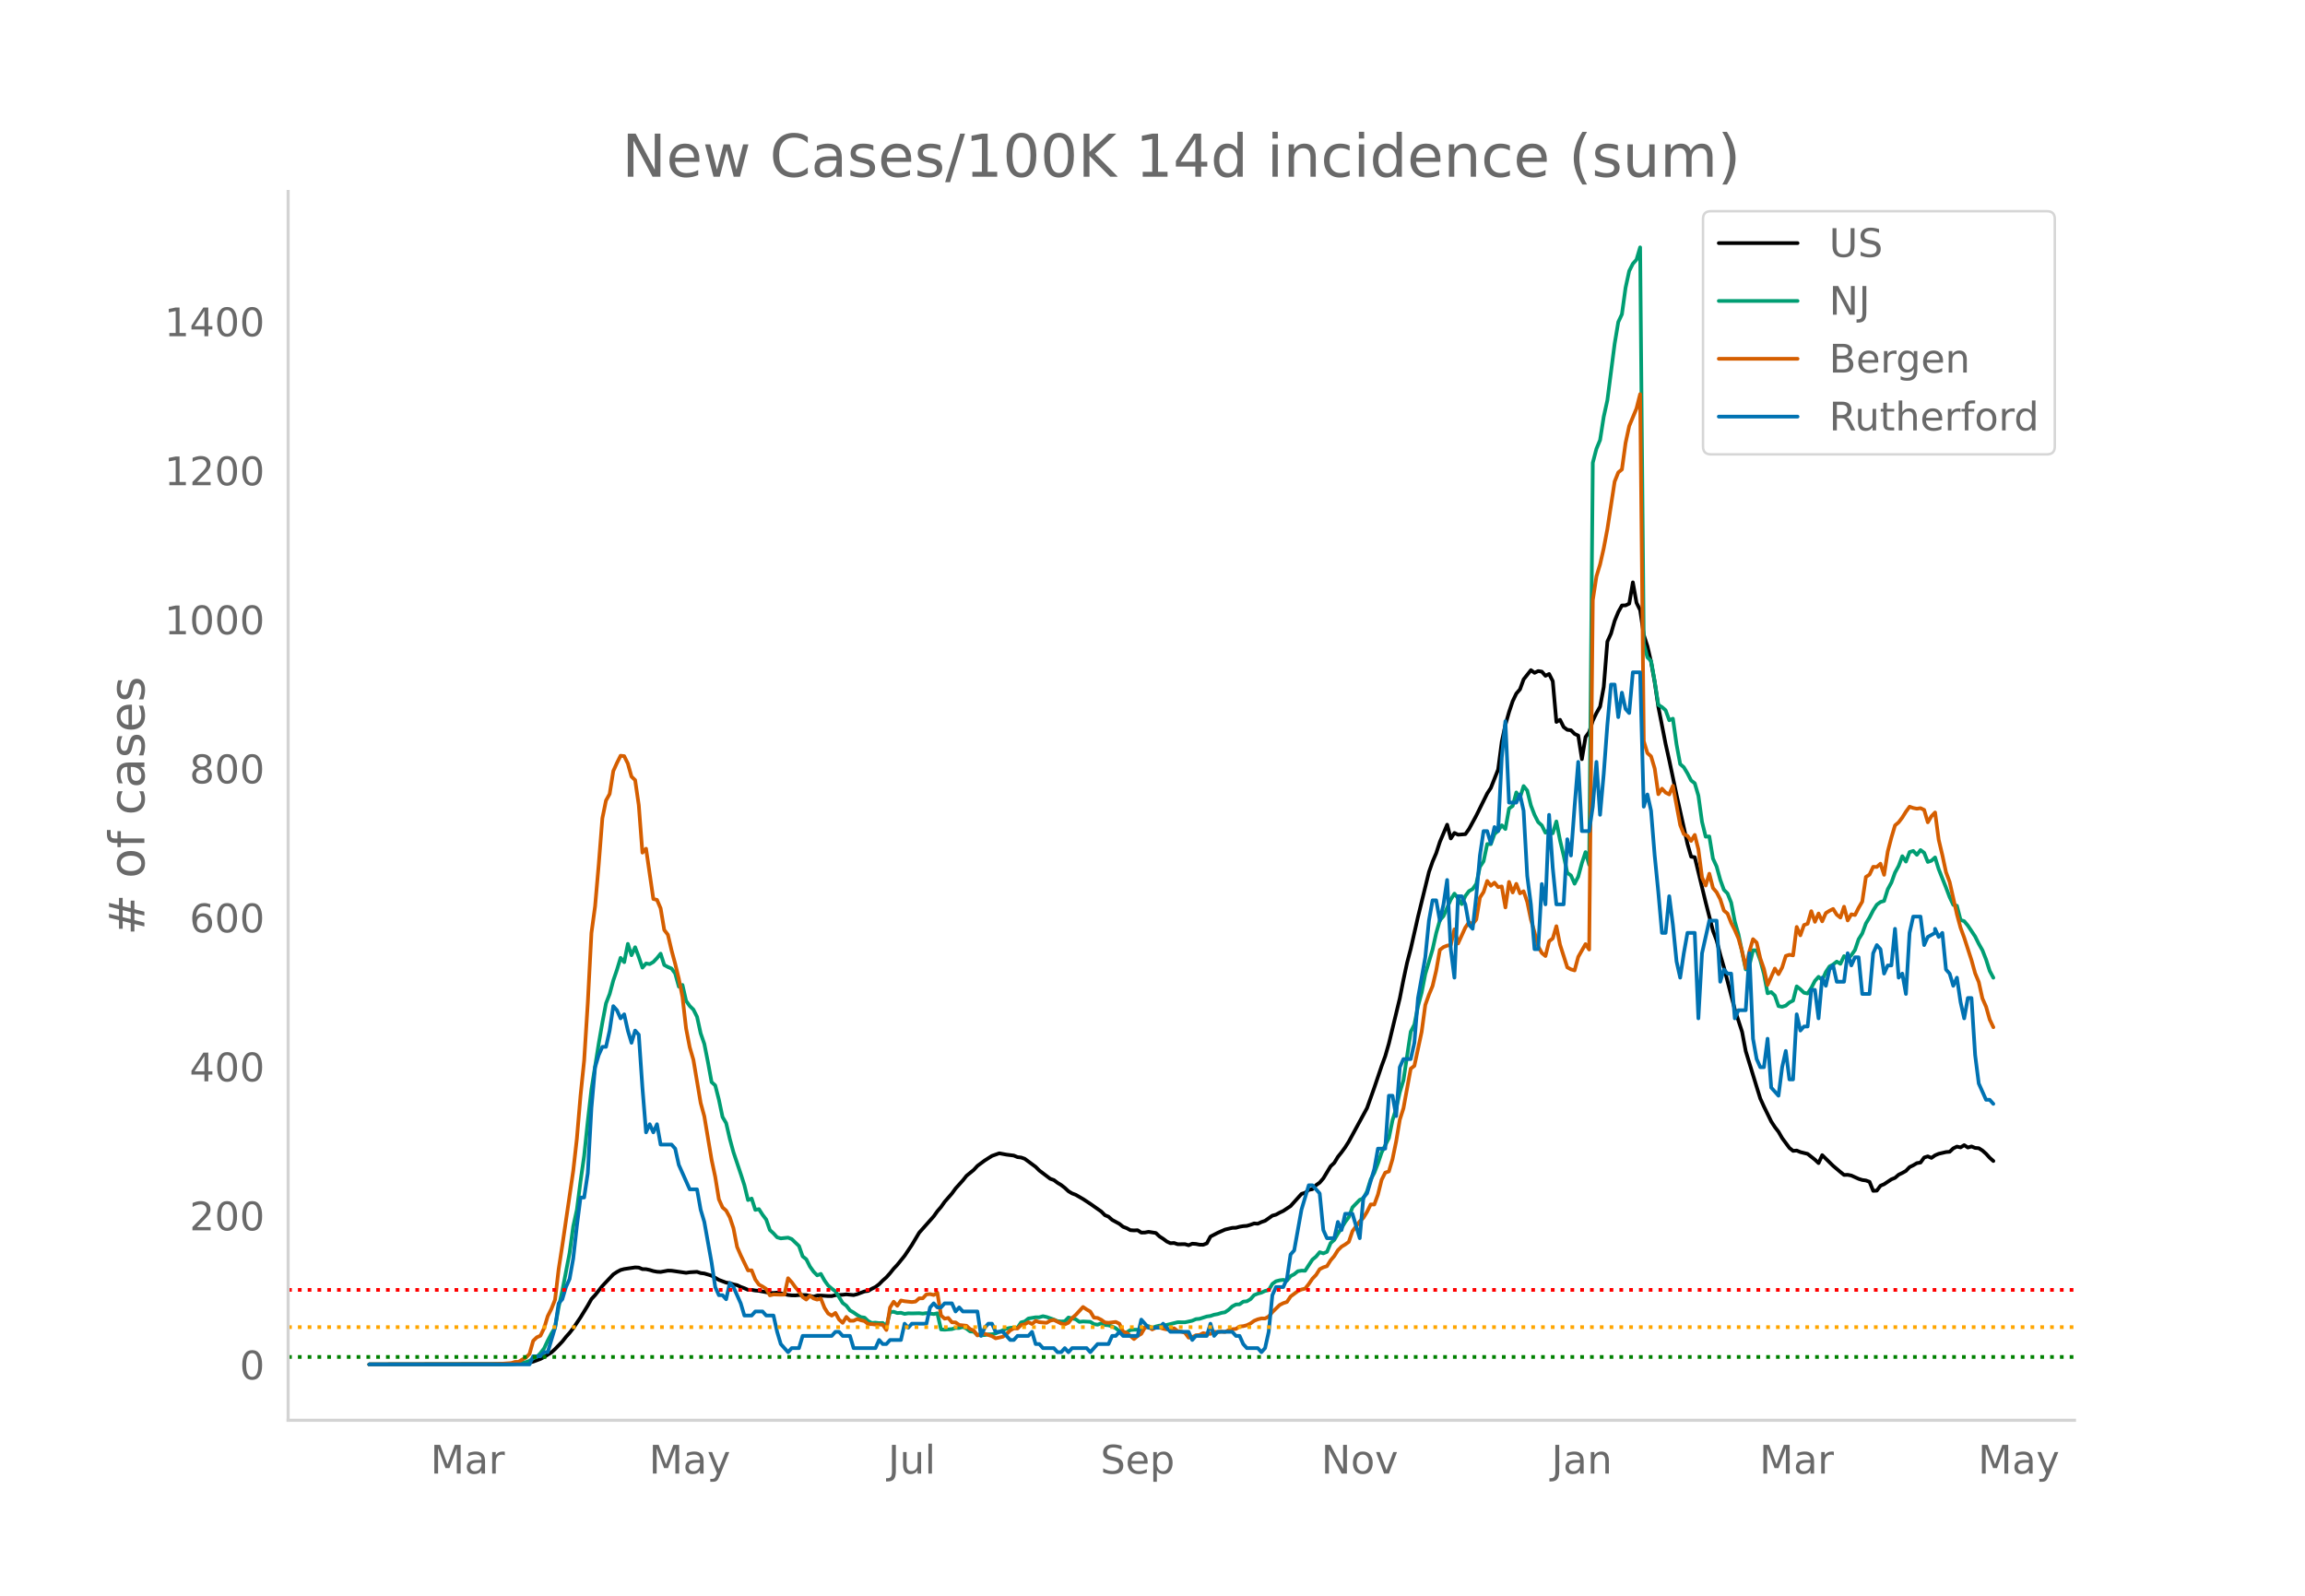 <svg height="864" viewBox="0 0 936 648" width="1248" xmlns="http://www.w3.org/2000/svg" xmlns:xlink="http://www.w3.org/1999/xlink"><defs><style>*{stroke-linecap:butt;stroke-linejoin:round}</style></defs><g id="figure_1"><path d="M0 648h936V0H0z" style="fill:#fff" id="patch_1"/><g id="axes_1"><path d="M117 576.72h725.4V77.76H117z" style="fill:none" id="patch_2"/><path clip-path="url(#p8175f38820)" d="m149.973 554.039 53.23-.089 5.914-.17 4.435-.273 1.479-.222 1.479-.366 2.957-1.1 1.478-.778 2.958-1.88 1.478-1.326 2.957-3.076 1.479-1.88 1.479-1.643 1.478-1.895 2.957-4.388 2.958-4.828 1.478-2.635 1.479-1.574 2.957-3.723 4.436-4.705 1.478-.982 1.479-.795 1.479-.396 4.435-.662 1.479.074 1.479.618 1.478.026 1.479.325 1.478.444 1.479.276 1.479.085 2.957-.55 1.478.038 5.915.862 1.478-.227 2.958-.173 1.478.5 1.479.167 2.957.887 2.957 1.718 2.957 1.105 1.479.217 1.478.499 1.48.313 1.478.713 1.478.536 1.479.657 1.478.012 1.48.252 1.478.133 4.435.847 1.48.026 1.478-.136 4.435.945 1.48.156 1.478.024 1.478-.149 2.957.01 2.958.664 1.478-.452 1.479-.023 2.957.213 1.479.008 1.478-.379 2.957-.15 1.479-.179 2.957.303 1.479-.378 2.957-1.116 1.479-.196 1.478-.877 1.479-.715 1.478-1.13 1.479-1.5 1.479-1.302 1.478-1.657 1.479-1.847 1.478-1.564 2.958-3.665 2.957-4.41 2.957-4.96 5.914-6.66 1.479-2.072 1.479-1.725 1.478-2.093 2.957-3.385 1.479-2.034 2.957-3.28 1.479-1.856 2.957-2.417 1.479-1.614 2.957-2.19 2.957-1.881 2.957-1.047 2.957.55 2.958.374 1.478.621 1.479.17 1.478.518 4.436 3.283 1.479 1.476 4.435 3.356 1.48.528 1.478 1.107 1.478.9 1.479 1.153 1.478 1.372 1.48.886 1.478.561 2.957 1.717 2.957 1.938 4.436 3.118 1.478 1.489 1.479.624 1.479 1.307 2.957 1.605 1.478 1.19 1.479.566 1.479.802 1.478.096 1.479-.075 1.478.974 1.479-.034 1.479-.283 2.957.47 1.478 1.405 1.479.945 1.479 1.105 1.478.696 1.479-.093 1.478.508 2.958-.03 1.478.446 1.479-.629 1.478.1 1.479.297 1.479.04 1.478-.586 1.479-2.745 2.957-1.537 2.957-1.305 2.957-.696 1.479-.043 1.479-.413 1.478-.258 1.479-.102 1.478-.432 1.479-.55 1.479.119 1.478-.688 1.479-.505 2.957-2.088 1.479-.403 1.478-.826 1.479-.69 2.957-1.968 4.436-4.943 1.478-.459 1.479-1.182 1.479-.279 1.478-1.635 1.479-1.034 1.478-1.728 2.958-4.91 1.478-1.377 1.479-2.454 1.478-1.843 1.479-2.031 1.478-2.333 7.393-13.603 2.958-8.302 2.957-8.746 1.478-4.03 1.48-5.144 4.435-18.378 1.478-7.525 1.48-6.898 1.478-5.623 2.957-13.07 4.436-18.109 1.478-4.242 1.479-3.45 1.478-4.544 2.958-7 1.478 5.6 1.479-2.249 1.478.727 2.958-.227 1.478-2.085 2.957-5.456 4.436-8.989 1.479-2.264 2.957-7.47 1.479-11.278 1.478-6.885 1.479-5.188 1.478-4.412 1.479-3.068 1.479-1.725 1.478-4.041 2.957-3.734 1.479 1.084 1.479-.723 1.478.247 1.479 1.68 1.478-.742 1.479 2.92 1.479 16.556 1.478-.869 1.479 2.962 1.478 1.113 1.479.173 1.479 1.476 1.478.683 1.479 9.583 1.478-8.985 1.479-2.03 1.479-4.64 1.478-3.077 1.479-2.6 1.478-7.999 1.479-18.41 1.479-3.249 1.478-5.182 1.479-3.592 1.478-2.65 1.479-.034 1.479-.711 1.478-8.638 1.479 8.284 1.478 2.995 1.479 10.09 1.478 4.55 1.48 6.368 1.478 8.3 1.478 10.026 2.957 15.042 1.48 6.638 2.956 13.994 4.436 19.95 1.479 5.165 1.478.219 4.436 18.327 2.957 11.54 1.479 3.885 1.478 5.803 1.479 5.09 4.436 17.187 2.957 9.106 1.479 7.817 4.435 14.507 1.479 4.748 1.479 3.246 2.957 6.05 1.478 2.263 1.479 1.918 1.479 2.565 2.957 3.995 1.478 1.187 1.479-.131 1.479.627 2.957.733 2.957 2.348 1.479 1.39 1.478-3.225 4.436 4.347 2.957 2.496 1.479 1.19 1.478-.045 1.479.292 2.957 1.343 1.479.467 1.478.2 1.479.545 1.479 3.655 1.478-.081 1.479-1.99 1.478-.626 2.958-1.975 1.478-.601 1.479-1.279 1.478-.711 1.479-.842 1.479-1.538 1.478-.723 1.479-.879 1.478-.24 1.479-2.04 1.479-.474 1.478.629 1.479-1.049 1.478-.627 2.958-.694 1.478-.12 1.479-1.389 1.478-.714 1.479.327 1.478-.91 1.48.96 1.478-.436 1.478.598 1.479.119 1.478.939 1.48 1.322 1.478 1.632 1.478 1.304h0" style="fill:none;stroke:#000;stroke-linecap:round;stroke-width:1.5" id="line2d_1"/><path clip-path="url(#p8175f38820)" d="m149.973 554.04 56.186-.099 4.436-.235 2.957-.579 1.479-.538 1.479-1.046 1.478-.542 1.479-1.498 1.478-1.963 1.479-3.15 1.479-2.818 1.478-2.449 1.479-8.407 1.478-6.568 2.958-15.373 1.478-10.806 1.479-6.704 1.478-11.582 1.479-10.311 1.479-14.117 1.478-12.907 2.957-18.592 1.479-8.5 1.479-7.814 1.478-3.801 1.479-5.492 1.478-4.306 1.479-4.895 1.479 1.758 1.478-7.426 1.479 4.609 1.478-3.243 1.479 3.934 1.479 4.347 1.478-1.703 1.479.272 1.478-.868 1.479-1.557 1.479-1.82 1.478 4.613 1.479.804 1.478.627 1.479 1.99 1.479 5.354 1.478-.688 1.479 6.47 1.478 2.084 1.479 1.451 1.479 2.91 1.478 6.744 1.479 4.282 1.478 7.43 1.479 8.104 1.479 1.321 1.478 5.778 1.479 7.044 1.478 2.51 1.479 6.371 1.478 5.42 2.958 8.792 1.478 4.575 1.479 6.07 1.478-.613 1.48 4.599 1.478-.304 1.478 2.29 1.479 1.948 1.478 4.245 1.48 1.352 1.478 1.618 1.478.43 2.957-.307 1.48.586 2.956 2.82 1.479 4.197 1.478 1.182 1.479 2.94 1.479 2.081 1.478 1.502 1.479-.586 1.478 2.654 1.479 2.061 1.479 1.27 1.478 1.07 2.957 4.763 1.479 1.1 1.479 1.91 1.478.856 1.479 1.035 1.478.838 1.479.198 1.479 1.42 1.478.747 1.479-.126 1.478.204 1.479-.068 1.479 1.335 1.478-5.75 1.479-.136 1.478.518 1.479-.113 1.479.45 1.478-.245 1.479.054 2.957-.078 1.479.16 1.478-.208 2.957.395 1.479-.32 1.479 6.564 1.478.102 2.957-.245 1.479-.456 1.479.006 1.478-.439 1.479.705 1.478 1.145 1.479.095 1.479 1.363 1.478.099 1.479-.09 1.478-.282 1.479-.037 1.479-.34 4.435-1.953 1.479-.306 1.479-.123 1.478.065 1.479-2.18 1.478-.362 1.479-1.199 2.957-.5h1.479l1.478-.45 1.479.334 2.957 1.042 1.479.65 1.478.134 1.479-.079 1.478-1.54 2.958.72 1.478 1.049 1.479-.164 2.957.14 1.479.933 1.478.239 1.479-.549 1.478.668 1.479.112 1.479.484 1.478.725 1.479 1.19 1.478.722 1.479-.242 1.479-.947 1.478-.126 2.957.04 1.479-.947 1.479-.541 1.478.695 1.479-.555 1.478-.365 1.479.085 2.957-.715 2.957-.736 2.958.03 2.957-.64 1.478-.65 1.479-.13 2.957-.947 1.479-.204 1.478-.508 1.479-.269 1.479-.477 1.478-.252 1.479-1.025 1.478-1.366 1.479-.767 1.479-.068 1.478-1.083 1.479-.153 1.478-.862 1.479-1.656 1.479-.59 1.478-.404 1.479-.692 1.478-.344 1.479-2.5 1.479-1.08 1.478-.389 1.479-.18 1.478.306 1.479-1.812 1.479-.787 1.478-1.216 1.479-.238 1.478.044 2.958-4.53 1.478-1.223 1.479-1.775 1.478.463 1.479-.613 1.479-3.56 1.478-1.288 1.479-2.544 1.478-2.245 1.479-2.49 1.478-1.973 1.48-3.972 2.956-3.055 1.479-.6 1.478-2.847 1.48-4.814 1.478-2.725 1.478-3.802 1.479-4.404 2.957-5.88 1.479-7.256 1.478-4.752 1.479-6.615 1.478-4.84 2.958-19.707 1.478-2.899 1.479-7.501 1.478-5.488 1.479-7.562 2.957-9.988 1.479-6.66 1.478-5.188 1.479-1.696 2.957-6.728 1.479-2.378 1.478 1.877 1.479 2.381 1.479-3.307 1.478-1.976 1.479-.848 1.478-2.082 1.479-6.939 1.479-2.231 1.478-7.024 1.479.061 1.478-4.091 1.479-1.376 1.479-2.204 1.478 1.516 1.479-8.305 1.478-1.073 1.479-5.478 1.479 2.18 1.478-4.762 1.479 1.833 1.478 6.019 1.479 3.86 1.479 2.912 1.478 1.335 1.479 2.974 1.478-1.179 1.479 1.418 1.479-4.804 1.478 7.634 1.479 6.248 1.478 6.997 1.479 1.052 1.479 3.349 1.478-2.865 1.479-5.467 1.478-4.497 1.479 5.127 1.479-163.242 1.478-5.658 1.479-3.553 1.478-9.453 1.479-6.68 2.957-22.953 1.479-8.833 1.478-3.165 1.479-10.764 1.479-6.8 1.478-2.943 1.479-1.662 1.478-4.994 1.479 160.919 1.478 5.576 1.48 1.407 1.478 8.281 1.478 9.61 1.479.896 1.478 1.274 1.48 4.067 1.478-.647 1.478 10.45 1.479 7.993 1.478 1.29 1.48 2.47 1.478 2.889 1.478 1.151 1.479 5.032 1.478 10.655 1.48 5.992 1.478-.095 1.478 8.986 1.479 3.202 1.478 5.39 1.479 4.084 1.479 1.498 1.478 3.714 1.479 7.678 1.478 5.167 2.958 14.274 1.478-1.646 1.479-6.125 1.478.045 1.479 4.026 1.479 5.56 1.478 7.838 1.479-.487 1.478 1.427 1.479 4.265 1.479.276 1.478-.467 1.479-1.288 1.478-.756 1.479-5.78 1.479 1.171 1.478 1.424 1.479.283 1.478-2.221 1.479-2.875 1.479-1.666 1.478 1.352 1.479-3.297 1.478-2.238 1.479-.814 1.479-1.182 1.478.913 1.479-3.134 1.478 1.09 1.479-1.458 1.479-2.116 1.478-4.357 1.479-2.364 1.478-4.043 1.479-2.446 1.479-2.875 1.478-2.306 1.479-1.094 1.478-.443 1.479-4.71 1.479-2.723 1.478-4.07 1.479-2.722 1.478-3.938 1.479 2.194 1.479-3.87 1.478-.467 1.479 1.581 1.478-1.918 1.479 1.09 1.479 3.717 1.478-.494 1.479-1.322 1.478 4.79 2.958 7.443 1.478 3.9 1.479 3.13 1.478.358 1.479 5.757 1.478.504 1.48 1.782 2.956 4.428 1.479 2.974 1.478 2.61 1.48 3.754 1.478 4.629 1.478 2.78h0" style="fill:none;stroke:#009e73;stroke-linecap:round;stroke-width:1.5" id="line2d_2"/><path clip-path="url(#p8175f38820)" d="m149.973 554.04 48.793-.097 4.436-.13 4.436-.325 1.479-.454 1.478-.033 1.479-.94 1.478-.747 1.479-1.558 1.479-5.29 1.478-1.429 1.479-.649 1.478-3.051 1.479-4.9 1.479-2.922 1.478-3.7 1.479-12.496 1.478-9.575 4.436-30.282 1.479-13.113 1.478-17.397 1.479-14.313 1.479-23.434 1.478-28.367 1.479-10.776 1.478-16.975 1.479-18.792 1.479-7.238 1.478-2.662 1.479-9.282 1.478-3.278 1.479-2.954 1.479.162 1.478 3.019 1.479 5.29 1.478 1.428 1.479 10.16 1.479 19.279 1.478-1.59 2.957 20.415 1.479.357 1.479 3.44 1.478 8.796 1.479 1.915 1.478 6.329 1.479 5.485 1.479 6.07 1.478 7.367 1.479 12.886 1.478 7.595 1.479 5.063 2.957 17.527 1.479 5.42 2.957 17.656 1.479 6.946 1.478 9.088 1.479 3.31 1.478 1.299 1.479 2.726 1.478 4.415 1.48 7.594 1.478 3.408 2.957 6.135 1.478-.033 1.48 3.733 1.478 2.077 1.478.779 1.479.974 1.478 2.596 1.48-.357 2.956.098 1.479-.033 1.478-6.653 1.48 1.622 1.478 2.045 1.478 1.753 1.479 2.207 1.478 1.038 1.479-1.525 1.479 1.071 1.478.487 1.479-.454 1.478 3.765 1.479 2.304 1.479.876 1.478-1.103 1.479 2.694 1.478 1.33 1.479-2.401 1.479 1.558h1.478l1.479-.714 1.478.519 1.479.357 1.479 1.2h1.478l1.479.195 1.478-.032 1.479.097 1.479 2.143 1.478-9.12 1.479-2.37 1.478 1.655 1.479-2.142 1.479.292 2.957.325 1.478-.195 1.479-1.298 1.479-.033 1.478-1.59 1.479-.098 1.478.357 1.479-.908 1.479 9.185 1.478 1.33 1.479-.291 1.478 1.785 1.479.032 1.479 1.039 2.957.324 1.478 1.364 1.479.551 1.479 2.013 1.478-.78 1.479.098 2.957.974 1.479.876 2.957-.65 1.478-1.103 1.479-1.46 1.479-.844 1.478.065 1.479-1.428 1.478-.292 1.479-.844 1.478.746 1.48-1.266 1.478.52 2.957.26 1.478-.877 1.48-.292 2.956 1.46 1.479.325 1.478-.649 1.48-1.883 1.478-1.298 2.957-3.213 1.478 1.006 1.48.844 1.478 2.467 1.478.13 1.479.746 1.478 1.071 1.479.162 2.957-.357 1.479.747 1.478 3.18 1.479.52 2.957 2.5 1.479-1.267 1.478-.844 1.479-2.564 1.479-.227 1.478 1.006 1.479-.746 1.478-.065 1.479.487 1.479.324 1.478-.13 1.479-.357 1.478 1.169 1.479.195 1.479.454 1.478 1.98 1.479-.162 1.478-.78 1.479-.13 1.479-.746 1.478.325 1.479-.033 1.478-.843 1.479.13 1.479-.195 1.478.13 1.479-.715 1.478-.389 1.479-.13 1.479-.974 1.478-.13 1.479-.389 1.478-.714 1.479-1.071 1.479-.617 1.478-.357 1.479.033 1.478-.812 1.479-1.785 2.957-2.888 1.479-.747 1.478-.487 1.479-2.207 2.957-2.207 1.479-.65 1.478-.356 1.479-1.85 1.479-2.175 1.478-1.525 1.479-2.337 1.478-.747 1.479-.486 1.479-2.37 1.478-1.72 1.479-2.37 1.478-1.46 1.479-.876 1.478-1.071 1.48-4.35 2.956-3.96 1.479-1.427 1.478-2.435 1.48-3.018 1.478.032 1.478-4.057 1.479-5.94 1.478-2.953 1.48-.487 1.478-4.998 1.478-7.206 1.479-8.795 1.478-4.642 2.958-16.098 1.478-1.136 2.957-13.795 1.479-10.938 1.479-4.154 1.478-3.538 1.479-6.296 1.478-8.374 1.479-1.136 1.479-.584 1.478-.26 1.479-6.362 1.478 5.745 2.958-6.491 1.478-2.11 1.479.747 1.478-1.883 1.479-8.893 1.479-2.24 1.478-4.511 1.479 1.947 1.478-1.266 1.479 1.818 1.479-.26 1.478 8.504 1.479-10.354 1.478 4.285 1.479-3.506 1.479 3.863 1.478-.844 1.479 4.317 1.478 7.173 1.479 5.193 1.479 5.68 1.478 2.694 1.479 1.233 1.478-5.972 1.479-1.169 1.479-4.966 1.478 7.498 2.957 9.218 1.479.811 1.479.422 1.478-5.485 2.957-5.193 1.479 2.207 1.479-141.902 1.478-9.607 1.479-4.9 1.478-6.525 1.479-7.79 2.957-19.311 1.479-3.7 1.478-1.233 1.479-10.744 1.479-6.88 2.957-7.109 1.478-5.842 1.479 140.928 1.478 4.836 1.48 1.33 1.478 4.934 1.478 10.419 1.479-2.24 1.478 1.59 1.48.747 1.478-3.505 2.957 15.936 1.478 3.7 1.48.714 1.478 2.045 1.478-2.434 1.479 5.874 1.478 11.393 1.48 3.278 1.478-4.804 1.478 5.81 1.479 1.72 1.478 2.857 1.479 4.576 1.479 1.233 1.478 3.798 1.479 2.888 1.478 3.408 1.479 5.258 1.479 6.784 1.478-6.719 1.479-5.03 1.478 1.395 1.479 6.427 1.479 4.251 1.478 6.524 2.957-6.653 1.479 2.272 1.479-2.727 1.478-4.674 1.479-.486 1.478.26 1.479-11.555 1.479 3.408 1.478-4.187 1.479-.52 1.478-5.095 1.479 4.316 1.479-3.375 1.478 3.18 1.479-3.375 1.478-.909 1.479-.746 1.479 2.337 1.478 1.168 1.479-4.414 1.478 5.583 1.479-2.5 1.479.293 1.478-2.922 1.479-2.531 1.478-9.997 1.479-.974 1.479-3.148 1.478.065 1.479-1.33 1.478 4.51 1.479-9.444 1.479-5.68 1.478-4.934 1.479-1.265 1.478-1.948 1.479-2.37 1.479-2.012 1.478.52 1.479.292 1.478-.227 1.479.714 1.479 5.03 1.478-2.466 1.479-1.526 1.478 11.133 1.479 6.2 1.479 6.913 1.478 3.992 2.957 13.145 1.479 5.453 1.478 4.024 2.958 9.12 1.478 5.324 1.479 3.57 1.478 6.653 1.48 3.344 1.478 5.225 1.478 3.116h0" style="fill:none;stroke:#d55e00;stroke-linecap:round;stroke-width:1.5" id="line2d_3"/><path clip-path="url(#p8175f38820)" d="M149.973 554.04h65.058l1.479-3.306h2.957l1.478-1.653h1.479l2.957-9.919 1.479-9.918 1.478-1.653 1.479-4.96 1.479-3.306 1.478-8.265 1.479-13.225 1.478-11.571h1.479l1.479-9.919 1.478-26.45 1.479-16.53 1.478-4.96 1.479-3.305h1.479l1.478-6.613 1.479-9.918 1.478 1.653 1.479 3.306 1.479-1.653 1.478 6.612 1.479 4.96 1.478-4.96 1.479 1.653 1.479 21.49 1.478 18.184 1.479-3.306 1.478 3.306 1.479-3.306 1.479 8.266h4.435l1.479 1.653 1.479 6.612 4.435 9.918h2.958l1.478 8.266 1.479 4.96 2.957 16.53 1.479 9.918 1.478 3.307h1.479l1.478 1.653 1.479-6.613 1.478 1.653 2.958 6.613 1.478 4.959h2.957l1.48-1.653h2.956l1.479 1.653h2.957l1.479 6.612 1.478 4.96 2.957 3.306 1.48-1.653h2.956l1.479-4.96h11.829l1.478-1.653h1.479l1.478 1.653h2.958l1.478 4.96h8.872l1.478-3.306 1.479 1.653h1.479l1.478-1.653h4.436l1.479-6.613 1.478 1.653 1.479-1.653h5.914l1.479-6.612 1.478-1.653 1.479 1.653h1.479l1.478-1.653h2.957l1.479 3.306 1.479-1.653 1.478 1.653h5.915l1.478 9.918 1.479-3.306 1.478-1.653h1.479l1.479 3.306h2.957l2.957 3.307h1.479l1.478-1.654h4.436l1.478-1.653 1.48 4.96h1.478l1.478 1.653h4.436l1.479 1.653h1.478l1.479-1.653 1.478 1.653 1.48-1.653h5.913l1.48 1.653 2.956-3.306h4.436l1.479-3.307h1.478l1.479-1.653 1.478 1.653h5.915l1.478-6.612 2.958 3.306h4.435l1.479-1.653 2.957 3.306h7.393l1.479 3.307 1.478-1.654h4.436l1.479-4.959 1.478 4.96 1.479-1.654h5.914l1.479 1.653h1.479l1.478 3.307 1.479 1.653h4.436l1.478 1.653 1.479-1.653 1.478-6.613 1.479-14.877 1.479-3.307h2.957l1.478-3.306 1.479-9.918 1.479-1.653 2.957-16.531 2.957-9.919h1.479l2.957 3.307 1.478 14.877 1.479 3.306h2.957l1.479-6.612 1.478 3.306 1.479-6.612h2.957l2.957 9.918 1.479-16.53 1.478-1.653 2.958-9.919 1.478-8.265h2.957l1.48-21.49h1.478l1.478 8.265 1.479-19.837 1.478-3.306h2.958l1.478-6.612 1.479-18.184 2.957-16.531 1.479-14.878 1.478-8.265h1.479l1.478 8.265 1.479-6.612 1.479-9.919 1.478 28.103 1.479 11.571 1.478-33.061h1.479l1.479 3.306 1.478 8.265 1.479 1.653 1.478-13.224 1.479-16.531 1.479-9.919h1.478l1.479 4.96 1.478-6.613 1.479 1.653 1.479-29.755 1.478-14.878 1.479 33.062h2.957l1.479-3.306 1.478 6.612 1.479 26.45 1.478 11.57 1.479 18.185h1.479l1.478-26.45 1.479 8.266 1.478-36.368 1.479 21.49 1.479 14.878h2.957l1.478-26.45 1.479 6.613 1.479-19.837 1.478-18.184 1.479 28.102h2.957l1.479-9.918 1.478-18.184 1.479 21.49 1.478-16.53 1.479-19.838 1.479-16.53h1.478l1.479 13.224 1.478-9.918 1.479 6.612 1.479 1.653 1.478-16.53h2.957l1.479 54.55 1.478-4.958 1.48 6.612 1.478 18.184 1.478 14.878 1.479 16.53h1.478l1.48-14.877 1.478 11.571 1.478 14.878 1.479 6.612 1.478-9.918 1.48-8.266h2.956l1.479 34.715 1.478-26.45 2.958-13.224h2.957l1.478 24.796 1.479-4.959 1.479 1.653h1.478l1.479 18.184 1.478-3.306h2.958l1.478-23.143 1.479 34.714 1.478 8.266 1.479 3.306h1.479l1.478-11.572 1.479 19.837 2.957 3.307 1.479-11.572 1.478-6.612 1.479 11.571h1.478l1.479-26.449 1.479 6.612 1.478-1.653h1.479l1.478-14.877h1.479l1.479 11.571 1.478-16.53 1.479 3.305 1.478-6.612 1.479-1.653 1.479 6.612h2.957l1.478-11.571 1.479 4.959 1.479-3.306h1.478l1.479 14.878h2.957l1.479-16.531 1.478-3.306 1.479 1.653 1.478 9.918 1.479-3.306h1.479l1.478-14.878 1.479 19.837 1.478-1.653 1.479 8.266 1.479-24.797 1.478-6.612h2.957l1.479 11.572 1.479-3.307 2.957-1.653v-1.653l1.478 3.306 1.479-1.653 1.479 14.878 1.478 1.653 1.479 4.96 1.478-3.307 1.479 9.919 1.478 6.612 1.48-8.265h1.478l1.478 23.143 1.479 11.571 2.957 6.613h1.479l1.478 1.653h0" style="fill:none;stroke:#0072b2;stroke-linecap:round;stroke-width:1.5" id="line2d_4"/><path clip-path="url(#p8175f38820)" d="M117 551.014h725.4" style="fill:none;stroke:green;stroke-dasharray:1.5,2.475;stroke-dashoffset:0;stroke-width:1.5" id="line2d_5"/><path clip-path="url(#p8175f38820)" d="M117 538.912h725.4" style="fill:none;stroke:orange;stroke-dasharray:1.5,2.475;stroke-dashoffset:0;stroke-width:1.5" id="line2d_6"/><path clip-path="url(#p8175f38820)" d="M117 523.784h725.4" style="fill:none;stroke:red;stroke-dasharray:1.5,2.475;stroke-dashoffset:0;stroke-width:1.5" id="line2d_7"/><path d="M117 576.72V77.76" style="fill:none;stroke:#d3d3d3;stroke-linecap:square;stroke-linejoin:miter;stroke-width:1.25" id="patch_3"/><path d="M117 576.72h725.4" style="fill:none;stroke:#d3d3d3;stroke-linecap:square;stroke-linejoin:miter;stroke-width:1.25" id="patch_4"/><g id="matplotlib.axis_1"><g id="xtick_1"><g style="fill:#696969" transform="matrix(.16 0 0 -.16 174.801 598.378)" id="text_1"><defs><path d="M9.813 72.906h14.703l18.593-49.61 18.703 49.61h14.704V0H66.89v64.016l-18.797-50h-9.907l-18.796 50V0H9.813z" id="DejaVuSans-77"/><path d="M34.281 27.484q-10.89 0-15.093-2.484-4.204-2.484-4.204-8.5 0-4.781 3.157-7.594 3.156-2.797 8.562-2.797 7.485 0 12 5.297 4.516 5.297 4.516 14.078v2zm17.922 3.72V0H43.22v8.297Q40.14 3.328 35.547.953q-4.594-2.375-11.234-2.375-8.391 0-13.36 4.719Q6 8.016 6 15.922q0 9.219 6.172 13.906 6.187 4.688 18.437 4.688h12.61v.89q0 6.203-4.078 9.594-4.078 3.39-11.453 3.39-4.688 0-9.141-1.124-4.438-1.125-8.531-3.375v8.312q4.921 1.906 9.562 2.844 4.64.953 9.031.953 11.875 0 17.735-6.156 5.86-6.14 5.86-18.64z" id="DejaVuSans-97"/><path d="M41.11 46.297q-1.516.875-3.297 1.281Q36.03 48 33.89 48q-7.625 0-11.703-4.953-4.079-4.953-4.079-14.234V0H9.08v54.688h9.03v-8.5q2.844 4.984 7.375 7.39Q30.031 56 36.531 56q.922 0 2.047-.125 1.125-.11 2.484-.36z" id="DejaVuSans-114"/></defs><use xlink:href="#DejaVuSans-77"/><use x="86.279" xlink:href="#DejaVuSans-97"/><use x="147.559" xlink:href="#DejaVuSans-114"/></g></g><g id="xtick_2"><g style="fill:#696969" transform="matrix(.16 0 0 -.16 263.55 598.378)" id="text_2"><defs><path d="M32.172-5.078q-3.797-9.766-7.422-12.735-3.61-2.984-9.656-2.984H7.906v7.516h5.282q3.703 0 5.75 1.765Q21-9.766 23.483-3.219l1.61 4.094-22.11 53.813H12.5l17.094-42.766 17.093 42.766h9.516z" id="DejaVuSans-121"/></defs><use xlink:href="#DejaVuSans-77"/><use x="86.279" xlink:href="#DejaVuSans-97"/><use x="147.559" xlink:href="#DejaVuSans-121"/></g></g><g id="xtick_3"><g style="fill:#696969" transform="matrix(.16 0 0 -.16 360.631 598.378)" id="text_3"><defs><path d="M9.813 72.906h9.859V5.078q0-13.187-5-19.14-5-5.954-16.094-5.954h-3.75v8.297h3.078q6.531 0 9.219 3.672Q9.813-4.39 9.813 5.078z" id="DejaVuSans-74"/><path d="M8.5 21.578v33.11h8.984V21.922q0-7.766 3.016-11.656 3.031-3.875 9.094-3.875 7.265 0 11.484 4.64 4.234 4.64 4.234 12.656v31h8.985V0h-8.984v8.406Q42.047 3.422 37.718 1q-4.313-2.422-10.032-2.422-9.421 0-14.312 5.86Q8.5 10.296 8.5 21.578zM31.11 56z" id="DejaVuSans-117"/><path d="M9.422 75.984h8.984V0H9.422z" id="DejaVuSans-108"/></defs><use xlink:href="#DejaVuSans-74"/><use x="29.492" xlink:href="#DejaVuSans-117"/><use x="92.871" xlink:href="#DejaVuSans-108"/></g></g><g id="xtick_4"><g style="fill:#696969" transform="matrix(.16 0 0 -.16 446.877 598.378)" id="text_4"><defs><path d="M53.516 70.516V60.89q-5.61 2.687-10.594 4-4.984 1.328-9.625 1.328-8.047 0-12.422-3.125t-4.375-8.89q0-4.845 2.906-7.313 2.907-2.453 11.016-3.97l5.953-1.218q11.031-2.11 16.281-7.406 5.25-5.297 5.25-14.172 0-10.61-7.11-16.078-7.093-5.469-20.812-5.469-5.172 0-11.015 1.172Q13.14.922 6.89 3.219v10.156q6-3.36 11.765-5.078 5.766-1.703 11.328-1.703 8.438 0 13.032 3.312 4.593 3.328 4.593 9.485 0 5.359-3.297 8.39-3.296 3.032-10.812 4.547L27.484 33.5q-11.03 2.188-15.968 6.875-4.922 4.688-4.922 13.047 0 9.672 6.812 15.234 6.813 5.563 18.766 5.563 5.14 0 10.453-.938 5.328-.922 10.89-2.765z" id="DejaVuSans-83"/><path d="M56.203 29.594v-4.39H14.891q.593-9.282 5.593-14.142 5-4.859 13.938-4.859 5.172 0 10.031 1.266 4.86 1.265 9.656 3.812v-8.5Q49.266.734 44.187-.344 39.11-1.422 33.892-1.422q-13.094 0-20.735 7.61-7.64 7.625-7.64 20.625 0 13.421 7.25 21.296Q20.016 56 32.328 56q11.031 0 17.453-7.11 6.422-7.093 6.422-19.296zm-8.984 2.64q-.094 7.36-4.125 11.75-4.032 4.407-10.672 4.407-7.516 0-12.031-4.25-4.516-4.25-5.203-11.97z" id="DejaVuSans-101"/><path d="M18.11 8.203v-29H9.077v75.484h9.031v-8.296q2.844 4.875 7.157 7.234Q29.594 56 35.594 56q9.968 0 16.187-7.906 6.235-7.907 6.235-20.797T51.78 6.484q-6.218-7.906-16.187-7.906-6 0-10.328 2.375-4.313 2.375-7.157 7.25zm30.578 19.094q0 9.906-4.079 15.547-4.078 5.64-11.203 5.64-7.14 0-11.218-5.64-4.079-5.64-4.079-15.547 0-9.906 4.078-15.547 4.079-5.64 11.22-5.64 7.124 0 11.202 5.64t4.078 15.547z" id="DejaVuSans-112"/></defs><use xlink:href="#DejaVuSans-83"/><use x="63.477" xlink:href="#DejaVuSans-101"/><use x="125" xlink:href="#DejaVuSans-112"/></g></g><g id="xtick_5"><g style="fill:#696969" transform="matrix(.16 0 0 -.16 536.536 598.378)" id="text_5"><defs><path d="M9.813 72.906h13.28l32.329-60.984v60.984h9.562V0h-13.28L19.39 60.984V0H9.813z" id="DejaVuSans-78"/><path d="M30.61 48.39q-7.22 0-11.422-5.64-4.204-5.64-4.204-15.453 0-9.813 4.172-15.453 4.188-5.64 11.453-5.64 7.188 0 11.375 5.655 4.203 5.672 4.203 15.438 0 9.719-4.203 15.406-4.187 5.688-11.375 5.688zm0 7.61q11.718 0 18.406-7.625 6.703-7.61 6.703-21.078 0-13.422-6.703-21.078-6.688-7.64-18.407-7.64-11.765 0-18.437 7.64-6.656 7.656-6.656 21.078 0 13.469 6.656 21.078Q18.844 56 30.609 56z" id="DejaVuSans-111"/><path d="M2.984 54.688H12.5L29.594 8.797l17.093 45.89h9.516L35.687 0H23.485z" id="DejaVuSans-118"/></defs><use xlink:href="#DejaVuSans-78"/><use x="74.805" xlink:href="#DejaVuSans-111"/><use x="135.986" xlink:href="#DejaVuSans-118"/></g></g><g id="xtick_6"><g style="fill:#696969" transform="matrix(.16 0 0 -.16 630.013 598.378)" id="text_6"><defs><path d="M54.89 33.016V0h-8.984v32.719q0 7.765-3.031 11.61-3.031 3.858-9.078 3.858-7.281 0-11.484-4.64-4.204-4.625-4.204-12.64V0H9.08v54.688h9.03v-8.5q3.235 4.937 7.594 7.374Q30.078 56 35.797 56q9.422 0 14.25-5.828 4.844-5.828 4.844-17.156z" id="DejaVuSans-110"/></defs><use xlink:href="#DejaVuSans-74"/><use x="29.492" xlink:href="#DejaVuSans-97"/><use x="90.771" xlink:href="#DejaVuSans-110"/></g></g><g id="xtick_7"><g style="fill:#696969" transform="matrix(.16 0 0 -.16 714.49 598.378)" id="text_7"><use xlink:href="#DejaVuSans-77"/><use x="86.279" xlink:href="#DejaVuSans-97"/><use x="147.559" xlink:href="#DejaVuSans-114"/></g></g><g id="xtick_8"><g style="fill:#696969" transform="matrix(.16 0 0 -.16 803.237 598.378)" id="text_8"><use xlink:href="#DejaVuSans-77"/><use x="86.279" xlink:href="#DejaVuSans-97"/><use x="147.559" xlink:href="#DejaVuSans-121"/></g></g></g><g id="matplotlib.axis_2"><g id="ytick_1"><g style="fill:#696969" transform="matrix(.16 0 0 -.16 97.32 560.119)" id="text_9"><defs><path d="M31.781 66.406q-7.61 0-11.453-7.5Q16.5 51.422 16.5 36.375q0-14.984 3.828-22.484 3.844-7.5 11.453-7.5 7.672 0 11.5 7.5 3.844 7.5 3.844 22.484 0 15.047-3.844 22.531-3.828 7.5-11.5 7.5zm0 7.813q12.266 0 18.735-9.703 6.468-9.688 6.468-28.141 0-18.406-6.468-28.11-6.47-9.687-18.735-9.687-12.25 0-18.718 9.688-6.47 9.703-6.47 28.109 0 18.453 6.47 28.14Q19.53 74.22 31.78 74.22z" id="DejaVuSans-48"/></defs><use xlink:href="#DejaVuSans-48"/></g></g><g id="ytick_2"><g style="fill:#696969" transform="matrix(.16 0 0 -.16 76.96 499.606)" id="text_10"><defs><path d="M19.188 8.297h34.421V0H7.33v8.297q5.609 5.812 15.296 15.594 9.703 9.797 12.188 12.64 4.734 5.313 6.609 9 1.89 3.688 1.89 7.25 0 5.813-4.078 9.469-4.078 3.672-10.625 3.672-4.64 0-9.797-1.61-5.14-1.609-11-4.89v9.969Q13.767 71.78 18.938 73q5.188 1.219 9.485 1.219 11.328 0 18.062-5.672 6.735-5.656 6.735-15.125 0-4.5-1.688-8.531-1.672-4.016-6.125-9.485-1.218-1.422-7.765-8.187-6.532-6.766-18.453-18.922z" id="DejaVuSans-50"/></defs><use xlink:href="#DejaVuSans-50"/><use x="63.623" xlink:href="#DejaVuSans-48"/><use x="127.246" xlink:href="#DejaVuSans-48"/></g></g><g id="ytick_3"><g style="fill:#696969" transform="matrix(.16 0 0 -.16 76.96 439.093)" id="text_11"><defs><path d="M37.797 64.313 12.89 25.39h24.906zm-2.594 8.593H47.61V25.391h10.407v-8.203H47.609V0h-9.812v17.188H4.89v9.515z" id="DejaVuSans-52"/></defs><use xlink:href="#DejaVuSans-52"/><use x="63.623" xlink:href="#DejaVuSans-48"/><use x="127.246" xlink:href="#DejaVuSans-48"/></g></g><g id="ytick_4"><g style="fill:#696969" transform="matrix(.16 0 0 -.16 76.96 378.58)" id="text_12"><defs><path d="M33.016 40.375q-6.641 0-10.532-4.547-3.875-4.531-3.875-12.437 0-7.86 3.875-12.438 3.891-4.562 10.532-4.562 6.64 0 10.515 4.562 3.875 4.578 3.875 12.438 0 7.906-3.875 12.437-3.875 4.547-10.515 4.547zm19.578 30.922v-8.984q-3.719 1.75-7.5 2.671-3.782.938-7.5.938-9.766 0-14.922-6.594-5.14-6.594-5.875-19.922 2.875 4.25 7.219 6.516 4.359 2.266 9.578 2.266 10.984 0 17.36-6.672 6.374-6.657 6.374-18.125 0-11.235-6.64-18.032-6.641-6.78-17.672-6.78-12.657 0-19.344 9.687-6.688 9.703-6.688 28.109 0 17.281 8.204 27.563 8.203 10.28 22.015 10.28 3.719 0 7.5-.734t7.89-2.187z" id="DejaVuSans-54"/></defs><use xlink:href="#DejaVuSans-54"/><use x="63.623" xlink:href="#DejaVuSans-48"/><use x="127.246" xlink:href="#DejaVuSans-48"/></g></g><g id="ytick_5"><g style="fill:#696969" transform="matrix(.16 0 0 -.16 76.96 318.068)" id="text_13"><defs><path d="M31.781 34.625q-7.031 0-11.062-3.766-4.016-3.765-4.016-10.343 0-6.594 4.016-10.36Q24.75 6.391 31.78 6.391q7.032 0 11.078 3.78 4.063 3.798 4.063 10.345 0 6.578-4.031 10.343-4.016 3.766-11.11 3.766zm-9.86 4.188q-6.343 1.562-9.89 5.906Q8.5 49.079 8.5 55.329q0 8.733 6.219 13.812 6.234 5.078 17.062 5.078 10.89 0 17.094-5.078 6.203-5.079 6.203-13.813 0-6.25-3.547-10.61-3.531-4.343-9.828-5.906 7.125-1.656 11.094-6.5 3.984-4.828 3.984-11.796 0-10.61-6.468-16.282-6.47-5.656-18.532-5.656-12.047 0-18.531 5.656-6.469 5.672-6.469 16.282 0 6.968 4 11.797 4.016 4.843 11.14 6.5zM18.314 54.39q0-5.657 3.53-8.828 3.548-3.172 9.938-3.172 6.36 0 9.938 3.172 3.593 3.171 3.593 8.828 0 5.672-3.593 8.843-3.578 3.172-9.938 3.172-6.39 0-9.937-3.172-3.532-3.172-3.532-8.843z" id="DejaVuSans-56"/></defs><use xlink:href="#DejaVuSans-56"/><use x="63.623" xlink:href="#DejaVuSans-48"/><use x="127.246" xlink:href="#DejaVuSans-48"/></g></g><g id="ytick_6"><g style="fill:#696969" transform="matrix(.16 0 0 -.16 66.78 257.555)" id="text_14"><defs><path d="M12.406 8.297h16.11v55.625l-17.532-3.516v8.985l17.438 3.515h9.86V8.296H54.39V0H12.406z" id="DejaVuSans-49"/></defs><use xlink:href="#DejaVuSans-49"/><use x="63.623" xlink:href="#DejaVuSans-48"/><use x="127.246" xlink:href="#DejaVuSans-48"/><use x="190.869" xlink:href="#DejaVuSans-48"/></g></g><g id="ytick_7"><g style="fill:#696969" transform="matrix(.16 0 0 -.16 66.78 197.043)" id="text_15"><use xlink:href="#DejaVuSans-49"/><use x="63.623" xlink:href="#DejaVuSans-50"/><use x="127.246" xlink:href="#DejaVuSans-48"/><use x="190.869" xlink:href="#DejaVuSans-48"/></g></g><g id="ytick_8"><g style="fill:#696969" transform="matrix(.16 0 0 -.16 66.78 136.53)" id="text_16"><use xlink:href="#DejaVuSans-49"/><use x="63.623" xlink:href="#DejaVuSans-52"/><use x="127.246" xlink:href="#DejaVuSans-48"/><use x="190.869" xlink:href="#DejaVuSans-48"/></g></g><g style="fill:#696969" transform="matrix(0 -.2 -.2 0 58.62 379.813)" id="text_17"><defs><path d="M51.125 44H36.922l-4.11-16.313h14.313zm-7.328 27.781-5.078-20.265h14.265L58.11 71.78h7.813L60.89 51.516h15.234V44h-17.14l-4-16.313h15.53V20.22H53.079L48 0h-7.813l5.032 20.219H30.906L25.875 0h-7.86l5.079 20.219H7.719v7.468h17.187L29 44H13.281v7.516h17.625l4.985 20.265z" id="DejaVuSans-35"/><path d="M37.11 75.984V68.5h-8.594q-4.828 0-6.72-1.953-1.874-1.953-1.874-7.031v-4.828h14.797v-6.985H19.922V0H10.89v47.703H2.297v6.984h8.594V58.5q0 9.125 4.25 13.297 4.25 4.187 13.468 4.187z" id="DejaVuSans-102"/><path d="M48.781 52.594v-8.407q-3.812 2.11-7.64 3.157-3.828 1.047-7.735 1.047-8.75 0-13.593-5.547-4.829-5.532-4.829-15.547 0-10.016 4.829-15.563 4.843-5.53 13.593-5.53 3.907 0 7.735 1.046 3.828 1.047 7.64 3.156V2.094Q45.016.344 40.984-.531q-4.015-.89-8.562-.89-12.36 0-19.64 7.765-7.266 7.765-7.266 20.953 0 13.375 7.343 21.031Q20.22 56 33.016 56q4.14 0 8.093-.86 3.953-.843 7.672-2.546z" id="DejaVuSans-99"/><path d="M44.281 53.078v-8.5q-3.797 1.953-7.906 2.922-4.094.984-8.5.984-6.688 0-10.031-2.047-3.344-2.046-3.344-6.156 0-3.125 2.39-4.906 2.391-1.781 9.626-3.39l3.078-.688q9.562-2.047 13.593-5.781 4.032-3.735 4.032-10.422 0-7.625-6.032-12.078-6.03-4.438-16.578-4.438-4.39 0-9.156.86Q10.688.296 5.422 2v9.281q4.984-2.594 9.812-3.89 4.829-1.282 9.579-1.282 6.343 0 9.75 2.172 3.421 2.172 3.421 6.125 0 3.656-2.468 5.61-2.453 1.953-10.813 3.765l-3.125.735q-8.344 1.75-12.062 5.39-3.704 3.64-3.704 9.985 0 7.718 5.47 11.906Q16.75 56 26.811 56q4.97 0 9.36-.734 4.406-.72 8.11-2.188z" id="DejaVuSans-115"/></defs><use xlink:href="#DejaVuSans-35"/><use x="83.789" xlink:href="#DejaVuSans-32"/><use x="115.576" xlink:href="#DejaVuSans-111"/><use x="176.758" xlink:href="#DejaVuSans-102"/><use x="211.963" xlink:href="#DejaVuSans-32"/><use x="243.75" xlink:href="#DejaVuSans-99"/><use x="298.73" xlink:href="#DejaVuSans-97"/><use x="360.01" xlink:href="#DejaVuSans-115"/><use x="412.109" xlink:href="#DejaVuSans-101"/><use x="473.633" xlink:href="#DejaVuSans-115"/></g></g><g style="fill:#696969" transform="matrix(.24 0 0 -.24 252.577 71.76)" id="text_18"><defs><path d="M4.203 54.688h8.985l11.234-42.672 11.172 42.672h10.593l11.235-42.672 11.187 42.672h8.985L63.28 0H52.688L40.922 44.828 29.109 0H18.5z" id="DejaVuSans-119"/><path d="M64.406 67.281v-10.39q-4.984 4.64-10.625 6.922-5.64 2.296-11.984 2.296-12.5 0-19.14-7.64-6.641-7.64-6.641-22.094 0-14.406 6.64-22.047 6.64-7.64 19.14-7.64 6.345 0 11.985 2.296 5.64 2.297 10.625 6.938V5.609Q59.234 2.094 53.437.33q-5.78-1.75-12.218-1.75-16.563 0-26.094 10.124-9.516 10.14-9.516 27.672 0 17.578 9.516 27.703 9.531 10.14 26.094 10.14 6.531 0 12.312-1.734 5.797-1.734 10.875-5.203z" id="DejaVuSans-67"/><path d="M25.39 72.906h8.297L8.297-9.28H0z" id="DejaVuSans-47"/><path d="M9.813 72.906h9.859V42.094L52.39 72.906h12.703L28.906 38.922 67.672 0H54.688L19.672 35.11V0h-9.86z" id="DejaVuSans-75"/><path d="M45.406 46.39v29.594h8.985V0h-8.985v8.203Q42.578 3.328 38.25.953q-4.313-2.375-10.375-2.375-9.906 0-16.14 7.906-6.22 7.922-6.22 20.813 0 12.89 6.22 20.797Q17.968 56 27.874 56q6.063 0 10.375-2.375 4.328-2.36 7.156-7.234zm-30.61-19.093q0-9.906 4.079-15.547 4.078-5.64 11.203-5.64 7.125 0 11.219 5.64 4.11 5.64 4.11 15.547 0 9.906-4.11 15.547-4.094 5.64-11.219 5.64-7.125 0-11.203-5.64-4.078-5.64-4.078-15.547z" id="DejaVuSans-100"/><path d="M9.422 54.688h8.984V0H9.422zm0 21.296h8.984v-11.39H9.422z" id="DejaVuSans-105"/><path d="M31 75.875q-6.531-11.219-9.719-22.219-3.172-10.984-3.172-22.265 0-11.266 3.203-22.328Q24.517-2 31-13.188h-7.813Q15.875-1.704 12.235 9.375q-3.64 11.078-3.64 22.016 0 10.89 3.61 21.922 3.624 11.046 10.983 22.562z" id="DejaVuSans-40"/><path d="M52 44.188q3.375 6.062 8.063 8.937Q64.75 56 71.093 56q8.548 0 13.188-5.984 4.64-5.97 4.64-17V0h-9.03v32.719q0 7.86-2.797 11.656-2.781 3.813-8.485 3.813-6.984 0-11.046-4.641-4.047-4.625-4.047-12.64V0h-9.032v32.719q0 7.906-2.78 11.687-2.782 3.782-8.595 3.782-6.89 0-10.953-4.657-4.047-4.656-4.047-12.625V0H9.08v54.688h9.03v-8.5q3.078 5.03 7.375 7.421Q29.781 56 35.687 56q5.97 0 10.141-3.031Q50 49.953 52 44.187z" id="DejaVuSans-109"/><path d="M8.016 75.875h7.812q7.313-11.516 10.953-22.563 3.64-11.03 3.64-21.921 0-10.938-3.64-22.016-3.64-11.078-10.953-22.563H8.016Q14.5-2 17.703 9.063q3.203 11.063 3.203 22.329 0 11.28-3.203 22.265-3.203 11-9.687 22.219z" id="DejaVuSans-41"/></defs><use xlink:href="#DejaVuSans-78"/><use x="74.805" xlink:href="#DejaVuSans-101"/><use x="136.328" xlink:href="#DejaVuSans-119"/><use x="218.115" xlink:href="#DejaVuSans-32"/><use x="249.902" xlink:href="#DejaVuSans-67"/><use x="319.727" xlink:href="#DejaVuSans-97"/><use x="381.006" xlink:href="#DejaVuSans-115"/><use x="433.105" xlink:href="#DejaVuSans-101"/><use x="494.629" xlink:href="#DejaVuSans-115"/><use x="546.729" xlink:href="#DejaVuSans-47"/><use x="580.42" xlink:href="#DejaVuSans-49"/><use x="644.043" xlink:href="#DejaVuSans-48"/><use x="707.666" xlink:href="#DejaVuSans-48"/><use x="771.289" xlink:href="#DejaVuSans-75"/><use x="836.865" xlink:href="#DejaVuSans-32"/><use x="868.652" xlink:href="#DejaVuSans-49"/><use x="932.275" xlink:href="#DejaVuSans-52"/><use x="995.898" xlink:href="#DejaVuSans-100"/><use x="1059.375" xlink:href="#DejaVuSans-32"/><use x="1091.162" xlink:href="#DejaVuSans-105"/><use x="1118.945" xlink:href="#DejaVuSans-110"/><use x="1182.324" xlink:href="#DejaVuSans-99"/><use x="1237.305" xlink:href="#DejaVuSans-105"/><use x="1265.088" xlink:href="#DejaVuSans-100"/><use x="1328.564" xlink:href="#DejaVuSans-101"/><use x="1390.088" xlink:href="#DejaVuSans-110"/><use x="1453.467" xlink:href="#DejaVuSans-99"/><use x="1508.447" xlink:href="#DejaVuSans-101"/><use x="1569.971" xlink:href="#DejaVuSans-32"/><use x="1601.758" xlink:href="#DejaVuSans-40"/><use x="1640.771" xlink:href="#DejaVuSans-115"/><use x="1692.871" xlink:href="#DejaVuSans-117"/><use x="1756.25" xlink:href="#DejaVuSans-109"/><use x="1853.662" xlink:href="#DejaVuSans-41"/></g><g id="legend_1"><path d="M694.75 184.5H831.2q3.2 0 3.2-3.2V88.96q0-3.2-3.2-3.2H694.75q-3.2 0-3.2 3.2v92.34q0 3.2 3.2 3.2z" style="fill:none;opacity:.8;stroke:#ccc;stroke-linejoin:miter" id="patch_5"/><path d="M697.95 98.718h32" style="fill:none;stroke:#000;stroke-linecap:round;stroke-width:1.5" id="line2d_8"/><g style="fill:#696969" transform="matrix(.16 0 0 -.16 742.75 104.317)" id="text_19"><defs><path d="M8.688 72.906h9.921V28.61q0-11.718 4.235-16.875 4.25-5.14 13.781-5.14 9.469 0 13.719 5.14 4.25 5.157 4.25 16.875v44.297H64.5V27.391q0-14.25-7.063-21.532-7.046-7.28-20.812-7.28-13.828 0-20.89 7.28-7.047 7.282-7.047 21.532z" id="DejaVuSans-85"/></defs><use xlink:href="#DejaVuSans-85"/><use x="73.193" xlink:href="#DejaVuSans-83"/></g><path d="M697.95 122.203h32" style="fill:none;stroke:#009e73;stroke-linecap:round;stroke-width:1.5" id="line2d_10"/><g style="fill:#696969" transform="matrix(.16 0 0 -.16 742.75 127.802)" id="text_20"><use xlink:href="#DejaVuSans-78"/><use x="74.805" xlink:href="#DejaVuSans-74"/></g><path d="M697.95 145.688h32" style="fill:none;stroke:#d55e00;stroke-linecap:round;stroke-width:1.5" id="line2d_12"/><g style="fill:#696969" transform="matrix(.16 0 0 -.16 742.75 151.287)" id="text_21"><defs><path d="M19.672 34.813V8.108H35.5q7.953 0 11.781 3.297 3.844 3.297 3.844 10.078 0 6.844-3.844 10.078-3.828 3.25-11.781 3.25zm0 29.984V42.828h14.61q7.218 0 10.75 2.703 3.546 2.719 3.546 8.282 0 5.515-3.547 8.25-3.531 2.734-10.75 2.734zm-9.86 8.11h25.204q11.28 0 17.375-4.688Q58.5 63.53 58.5 54.89q0-6.703-3.125-10.657-3.125-3.953-9.188-4.922 7.282-1.562 11.313-6.53 4.031-4.954 4.031-12.376 0-9.765-6.64-15.093Q48.25 0 35.984 0H9.812z" id="DejaVuSans-66"/><path d="M45.406 27.984q0 9.766-4.031 15.125-4.016 5.375-11.297 5.375-7.219 0-11.25-5.375-4.031-5.359-4.031-15.125 0-9.718 4.031-15.093t11.25-5.375q7.281 0 11.297 5.375 4.031 5.375 4.031 15.093zm8.985-21.203q0-13.953-6.203-20.765Q42-20.797 29.203-20.797q-4.734 0-8.937.703-4.203.703-8.157 2.172v8.735q3.954-2.141 7.813-3.157 3.86-1.031 7.86-1.031 8.843 0 13.234 4.61 4.39 4.609 4.39 13.937v4.453q-2.781-4.844-7.125-7.234Q33.938 0 27.875 0 17.828 0 11.672 7.656q-6.156 7.672-6.156 20.328 0 12.688 6.156 20.344Q17.828 56 27.875 56q6.063 0 10.406-2.39 4.344-2.391 7.125-7.22v8.297h8.985z" id="DejaVuSans-103"/></defs><use xlink:href="#DejaVuSans-66"/><use x="68.604" xlink:href="#DejaVuSans-101"/><use x="130.127" xlink:href="#DejaVuSans-114"/><use x="169.49" xlink:href="#DejaVuSans-103"/><use x="232.967" xlink:href="#DejaVuSans-101"/><use x="294.49" xlink:href="#DejaVuSans-110"/></g><path d="M697.95 169.173h32" style="fill:none;stroke:#0072b2;stroke-linecap:round;stroke-width:1.5" id="line2d_14"/><g style="fill:#696969" transform="matrix(.16 0 0 -.16 742.75 174.773)" id="text_22"><defs><path d="M44.39 34.188q3.172-1.079 6.172-4.594 3-3.516 6.032-9.672L66.609 0H56l-9.313 18.703q-3.624 7.328-7.015 9.719-3.39 2.39-9.25 2.39h-10.75V0h-9.86v72.906h22.266q12.5 0 18.656-5.234 6.157-5.219 6.157-15.766 0-6.89-3.203-11.437-3.204-4.532-9.297-6.282zM19.673 64.797V38.922h12.406q7.125 0 10.766 3.297 3.64 3.297 3.64 9.687 0 6.39-3.64 9.64-3.64 3.25-10.766 3.25z" id="DejaVuSans-82"/><path d="M18.313 70.219V54.688h18.5v-6.985h-18.5V18.016q0-6.688 1.828-8.594 1.828-1.906 7.453-1.906h9.218V0h-9.218q-10.407 0-14.36 3.875-3.953 3.89-3.953 14.14v29.688H2.687v6.984h6.594V70.22z" id="DejaVuSans-116"/><path d="M54.89 33.016V0h-8.984v32.719q0 7.765-3.031 11.61-3.031 3.858-9.078 3.858-7.281 0-11.484-4.64-4.204-4.625-4.204-12.64V0H9.08v75.984h9.03V46.188q3.235 4.937 7.594 7.374Q30.078 56 35.797 56q9.422 0 14.25-5.828 4.844-5.828 4.844-17.156z" id="DejaVuSans-104"/></defs><use xlink:href="#DejaVuSans-82"/><use x="64.982" xlink:href="#DejaVuSans-117"/><use x="128.361" xlink:href="#DejaVuSans-116"/><use x="167.57" xlink:href="#DejaVuSans-104"/><use x="230.949" xlink:href="#DejaVuSans-101"/><use x="292.473" xlink:href="#DejaVuSans-114"/><use x="333.586" xlink:href="#DejaVuSans-102"/><use x="368.791" xlink:href="#DejaVuSans-111"/><use x="429.973" xlink:href="#DejaVuSans-114"/><use x="469.336" xlink:href="#DejaVuSans-100"/></g></g></g></g><defs><clipPath id="p8175f38820"><path d="M117 77.76h725.4v498.96H117z"/></clipPath></defs></svg>